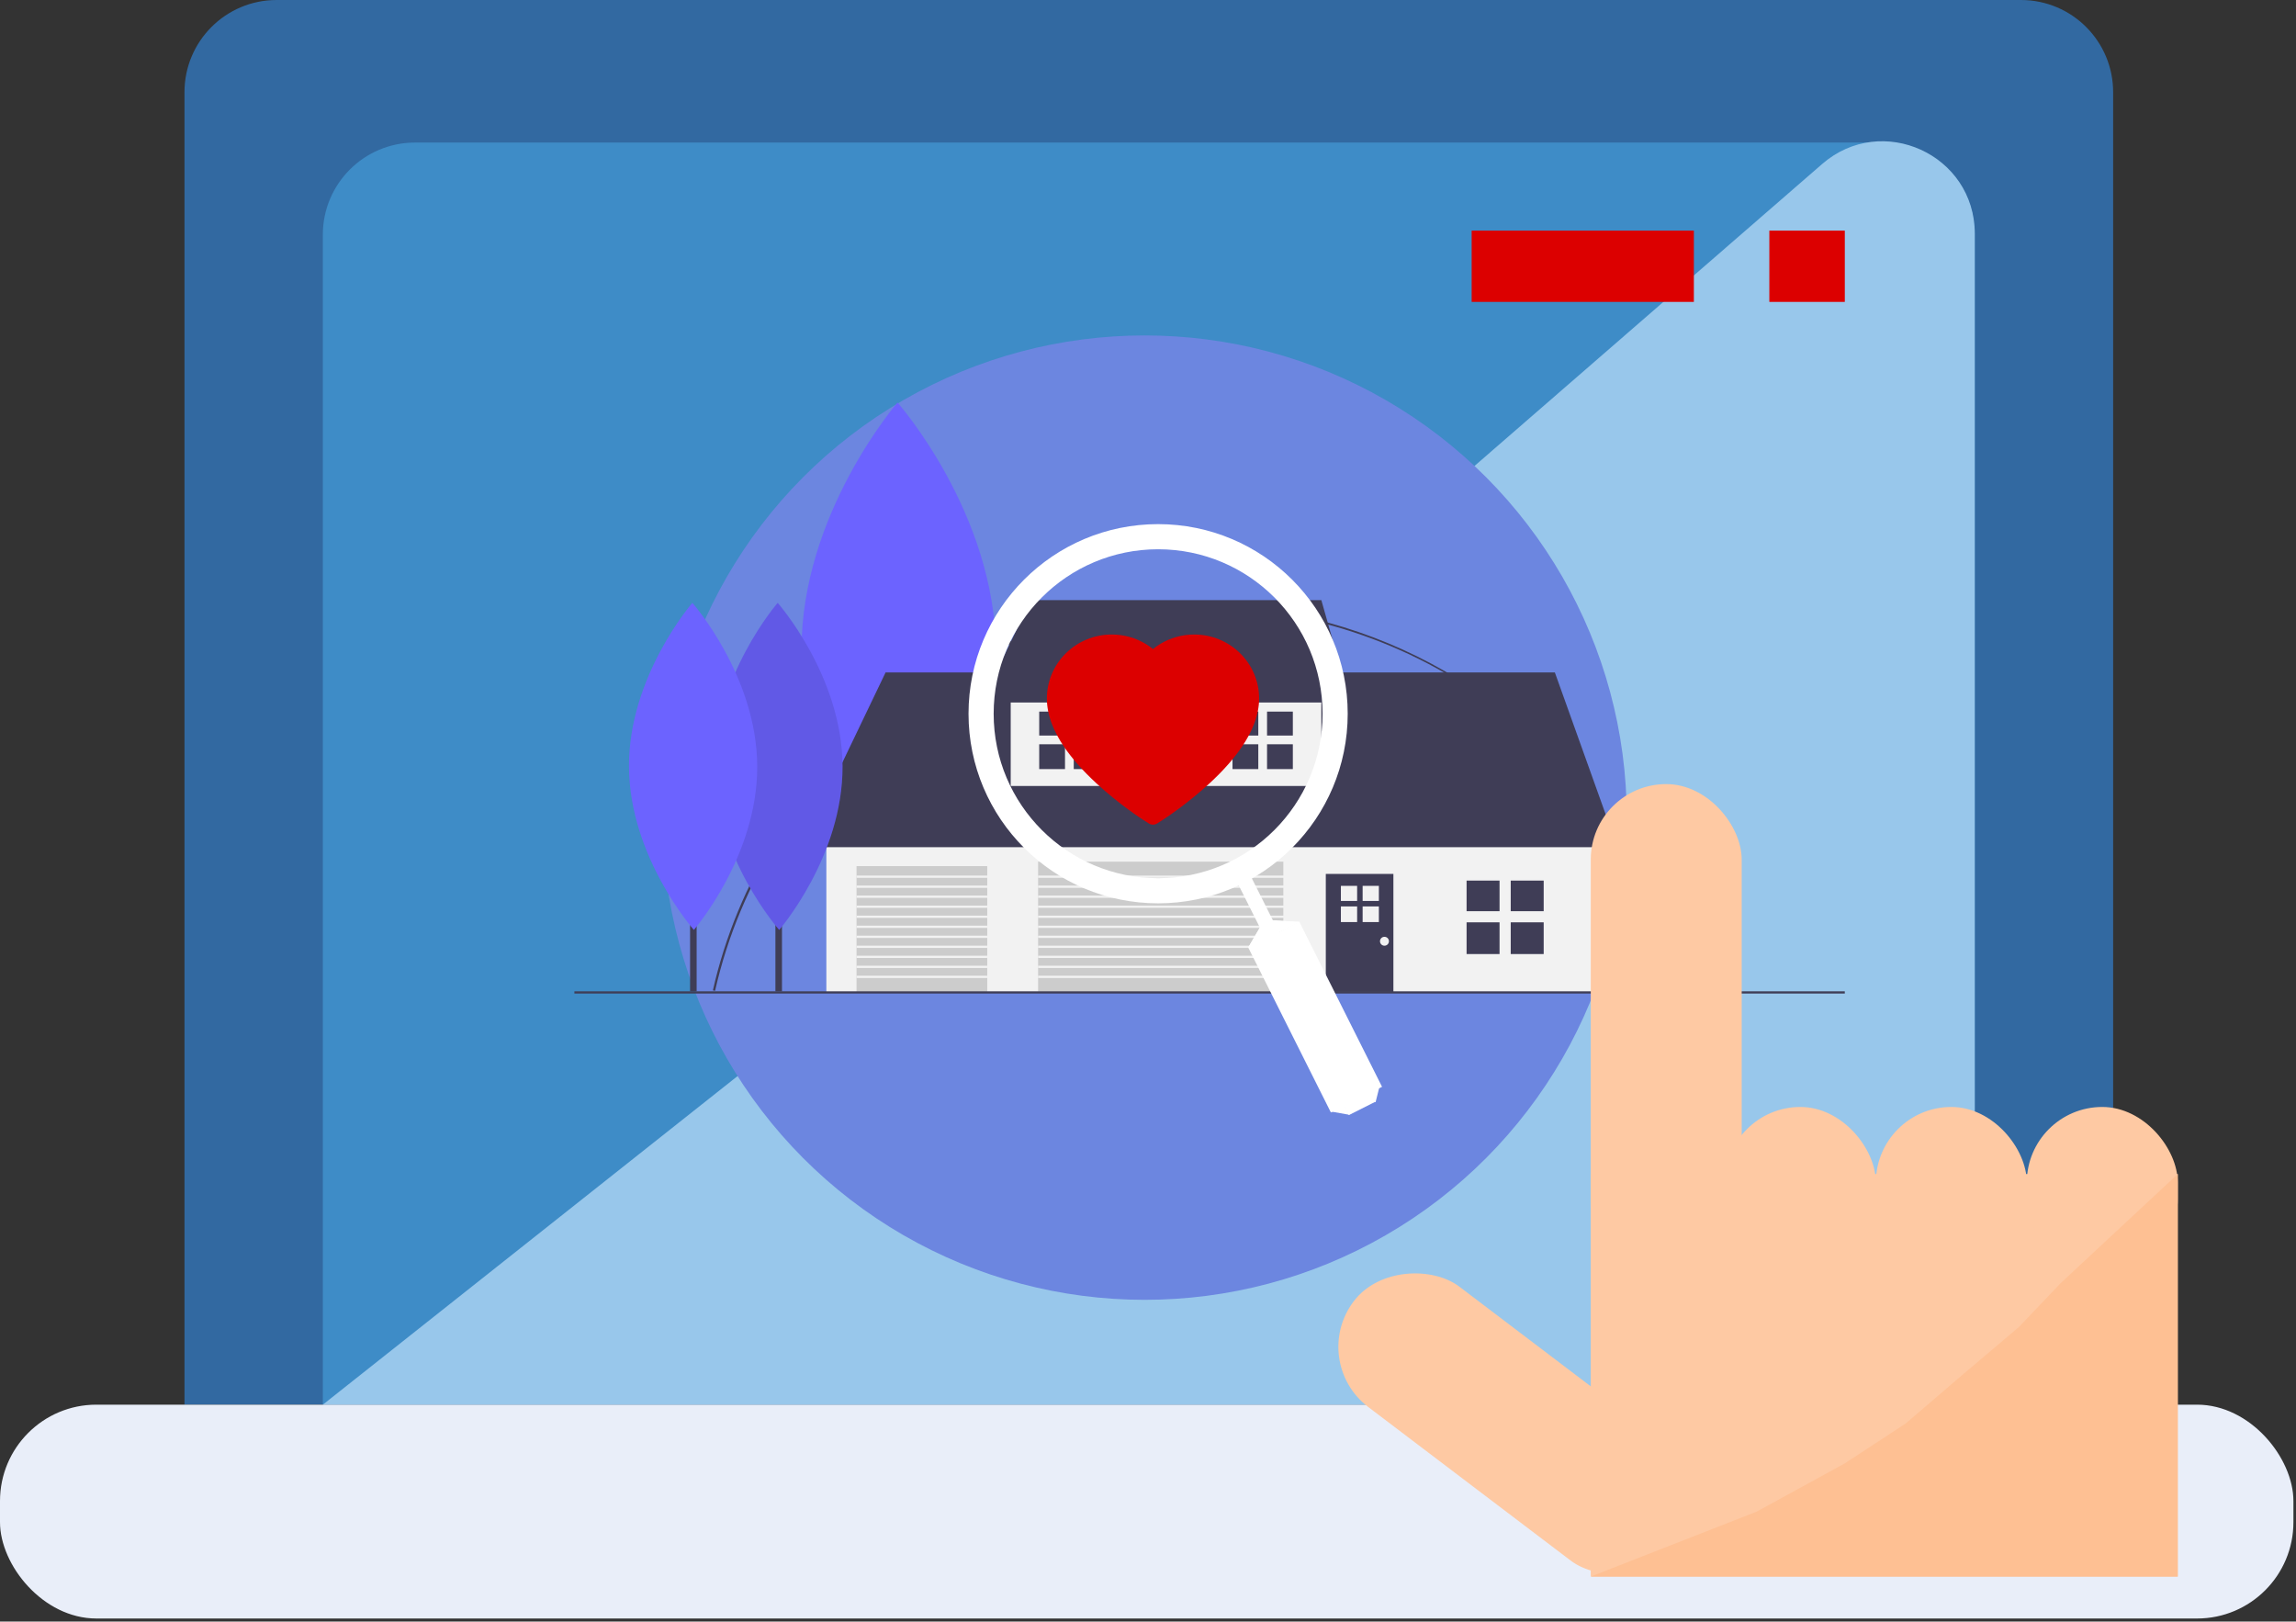 <svg width="548" height="387" viewBox="0 0 548 387" fill="none" xmlns="http://www.w3.org/2000/svg">
<rect x="0" y="0" width="548" height="387" fill="#333333" stroke="none"/>
<path d="M44.031 22C44.031 9.85 53.88 0 66.031 0H482.355C494.505 0 504.355 9.85 504.355 22V335.236H44.031V22Z" fill="#3269A1"/>
<path d="M77.053 56.025C77.053 43.874 86.903 34.025 99.053 34.025H449.331C461.481 34.025 471.331 43.874 471.331 56.025V335.237H77.053V56.025Z" fill="#3E8CC7"/>
<path d="M269.689 182.629L434.905 39.141C449.147 26.773 471.331 36.888 471.331 55.752V335.237H77.053L269.689 182.629Z" fill="#98C7EB"/>
<rect x="351.248" y="55.04" width="53.037" height="17.012" fill="#DC0000"/>
<rect x="422.298" y="55.04" width="18.013" height="17.012" fill="#DC0000"/>
<circle cx="273.192" cy="195.137" r="115.081" fill="#6C86E0"/>
<rect y="335.238" width="547.386" height="51.036" rx="23" fill="#E9EEF9"/>
<g clip-path="url(#clip0_144:614)">
<path d="M170.67 236.474L170.15 236.357C175.952 210.656 190.532 187.318 211.206 170.64C226.835 158.051 245.424 149.632 265.222 146.174C285.021 142.717 305.376 144.335 324.373 150.877C343.37 157.42 360.383 168.67 373.81 183.569C387.236 198.469 396.636 216.527 401.122 236.044L400.602 236.161C388.321 182.447 341.06 144.932 285.672 144.932C231.01 144.932 182.645 183.431 170.67 236.474Z" fill="#3F3D56"/>
<path d="M215.778 143.202H213.403V236.615H215.778V143.202Z" fill="#3F3D56"/>
<path d="M237.688 155.106C237.84 187.77 214.769 214.357 214.769 214.357C214.769 214.357 191.453 187.983 191.302 155.319C191.151 122.655 214.221 96.069 214.221 96.069C214.221 96.069 237.537 122.442 237.688 155.106Z" fill="#6C63FF"/>
<path d="M380.974 197.942H197.232V236.725H380.974V197.942Z" fill="#F2F2F2"/>
<path d="M191.365 202.192L211.366 160.487H371.107L386.041 202.192H191.365Z" fill="#3F3D56"/>
<path d="M315.371 163.143H241.234V187.582H315.371V163.143Z" fill="#F2F2F2"/>
<path d="M246.034 143.22L234.3 167.659H322.304L315.371 143.22H246.034Z" fill="#3F3D56"/>
<path d="M306.304 205.646H247.768V236.726H306.304V205.646Z" fill="#CCCCCC"/>
<path d="M235.634 206.708H204.432V236.725H235.634V206.708Z" fill="#CCCCCC"/>
<path d="M332.572 208.568H316.438V236.726H332.572V208.568Z" fill="#3F3D56"/>
<path d="M440.31 236.592H137.096V237.123H440.31V236.592Z" fill="#3F3D56"/>
<path d="M186.639 174.979H185.073V236.622H186.639V174.979Z" fill="#3F3D56"/>
<path d="M201.098 182.835C201.198 204.39 185.973 221.934 185.973 221.934C185.973 221.934 170.587 204.531 170.488 182.976C170.388 161.421 185.612 143.877 185.612 143.877C185.612 143.877 200.998 161.28 201.098 182.835Z" fill="#6C63FF"/>
<path opacity="0.1" d="M201.098 182.835C201.198 204.39 185.973 221.934 185.973 221.934C185.973 221.934 170.587 204.531 170.488 182.976C170.388 161.421 185.612 143.877 185.612 143.877C185.612 143.877 200.998 161.28 201.098 182.835Z" fill="black"/>
<path d="M166.272 174.979H164.706V236.622H166.272V174.979Z" fill="#3F3D56"/>
<path d="M180.731 182.835C180.831 204.39 165.607 221.934 165.607 221.934C165.607 221.934 150.221 204.531 150.121 182.976C150.021 161.421 165.246 143.877 165.246 143.877C165.246 143.877 180.632 161.28 180.731 182.835Z" fill="#6C63FF"/>
<path d="M357.906 210.162H350.039V217.467H357.906V210.162Z" fill="#3F3D56"/>
<path d="M368.44 210.162H360.573V217.467H368.44V210.162Z" fill="#3F3D56"/>
<path d="M357.906 220.123H350.039V227.694H357.906V220.123Z" fill="#3F3D56"/>
<path d="M368.44 220.123H360.573V227.694H368.44V220.123Z" fill="#3F3D56"/>
<path d="M254.191 169.83H248.034V175.547H254.191V169.83Z" fill="#3F3D56"/>
<path d="M262.435 169.83H256.278V175.547H262.435V169.83Z" fill="#3F3D56"/>
<path d="M254.191 177.626H248.034V183.551H254.191V177.626Z" fill="#3F3D56"/>
<path d="M262.435 177.626H256.278V183.551H262.435V177.626Z" fill="#3F3D56"/>
<path d="M300.326 169.83H294.17V175.547H300.326V169.83Z" fill="#3F3D56"/>
<path d="M308.57 169.83H302.414V175.547H308.57V169.83Z" fill="#3F3D56"/>
<path d="M300.326 177.626H294.17V183.551H300.326V177.626Z" fill="#3F3D56"/>
<path d="M308.57 177.626H302.414V183.551H308.57V177.626Z" fill="#3F3D56"/>
<path d="M277.392 169.83H271.235V175.547H277.392V169.83Z" fill="#3F3D56"/>
<path d="M285.636 169.83H279.479V175.547H285.636V169.83Z" fill="#3F3D56"/>
<path d="M277.392 177.626H271.235V183.551H277.392V177.626Z" fill="#3F3D56"/>
<path d="M285.636 177.626H279.479V183.551H285.636V177.626Z" fill="#3F3D56"/>
<path d="M323.914 211.42H320.037V215.02H323.914V211.42Z" fill="#F2F2F2"/>
<path d="M329.104 211.42H325.228V215.02H329.104V211.42Z" fill="#F2F2F2"/>
<path d="M323.914 216.329H320.037V220.06H323.914V216.329Z" fill="#F2F2F2"/>
<path d="M329.104 216.329H325.228V220.06H329.104V216.329Z" fill="#F2F2F2"/>
<path d="M330.438 225.702C331.027 225.702 331.505 225.226 331.505 224.639C331.505 224.052 331.027 223.577 330.438 223.577C329.849 223.577 329.371 224.052 329.371 224.639C329.371 225.226 329.849 225.702 330.438 225.702Z" fill="#F2F2F2"/>
<path d="M306.437 208.966H247.768V209.497H306.437V208.966Z" fill="#F2F2F2"/>
<path d="M306.437 211.356H247.768V211.888H306.437V211.356Z" fill="#F2F2F2"/>
<path d="M306.437 213.747H247.768V214.278H306.437V213.747Z" fill="#F2F2F2"/>
<path d="M306.437 216.138H247.768V216.67H306.437V216.138Z" fill="#F2F2F2"/>
<path d="M306.437 218.528H247.768V219.059H306.437V218.528Z" fill="#F2F2F2"/>
<path d="M306.437 220.92H247.768V221.451H306.437V220.92Z" fill="#F2F2F2"/>
<path d="M306.437 223.311H247.768V223.842H306.437V223.311Z" fill="#F2F2F2"/>
<path d="M306.437 225.701H247.768V226.232H306.437V225.701Z" fill="#F2F2F2"/>
<path d="M306.437 228.093H247.768V228.624H306.437V228.093Z" fill="#F2F2F2"/>
<path d="M306.437 230.482H247.768V231.013H306.437V230.482Z" fill="#F2F2F2"/>
<path d="M306.437 232.873H247.768V233.405H306.437V232.873Z" fill="#F2F2F2"/>
<path d="M235.634 208.966H204.432V209.497H235.634V208.966Z" fill="#F2F2F2"/>
<path d="M235.634 211.356H204.432V211.888H235.634V211.356Z" fill="#F2F2F2"/>
<path d="M235.634 213.747H204.432V214.278H235.634V213.747Z" fill="#F2F2F2"/>
<path d="M235.634 216.138H204.432V216.67H235.634V216.138Z" fill="#F2F2F2"/>
<path d="M235.634 218.528H204.432V219.059H235.634V218.528Z" fill="#F2F2F2"/>
<path d="M235.634 220.92H204.432V221.451H235.634V220.92Z" fill="#F2F2F2"/>
<path d="M235.634 223.311H204.432V223.842H235.634V223.311Z" fill="#F2F2F2"/>
<path d="M235.634 225.701H204.432V226.232H235.634V225.701Z" fill="#F2F2F2"/>
<path d="M235.634 228.093H204.432V228.624H235.634V228.093Z" fill="#F2F2F2"/>
<path d="M235.634 230.482H204.432V231.013H235.634V230.482Z" fill="#F2F2F2"/>
<path d="M235.634 232.873H204.432V233.405H235.634V232.873Z" fill="#F2F2F2"/>
<path d="M299.292 160.732C298.506 158.912 297.373 157.263 295.956 155.877C294.538 154.487 292.866 153.382 291.031 152.622C289.128 151.832 287.087 151.427 285.027 151.432C282.136 151.432 279.315 152.224 276.865 153.719C276.278 154.077 275.721 154.469 275.193 154.898C274.666 154.469 274.109 154.077 273.522 153.719C271.071 152.224 268.251 151.432 265.36 151.432C263.279 151.432 261.262 151.831 259.356 152.622C257.515 153.385 255.856 154.481 254.431 155.877C253.012 157.261 251.878 158.911 251.094 160.732C250.279 162.626 249.863 164.637 249.863 166.707C249.863 168.659 250.262 170.694 251.053 172.764C251.716 174.493 252.666 176.288 253.88 178.099C255.803 180.967 258.447 183.957 261.731 186.988C267.172 192.013 272.561 195.485 272.789 195.625L274.179 196.517C274.795 196.909 275.586 196.909 276.202 196.517L277.592 195.625C277.82 195.479 283.203 192.013 288.65 186.988C291.934 183.957 294.578 180.967 296.501 178.099C297.715 176.288 298.671 174.493 299.328 172.764C300.119 170.694 300.518 168.659 300.518 166.707C300.524 164.637 300.107 162.626 299.292 160.732V160.732Z" fill="#DC0000"/>
</g>
<rect x="379.677" y="280.201" width="140.099" height="96.068" fill="#FEC9A3"/>
<rect x="411.7" y="264.187" width="36.025" height="40.028" rx="18.013" fill="#FEC9A3"/>
<rect x="379.677" y="187.133" width="36.025" height="117.082" rx="18.013" fill="#FEC9A3"/>
<rect x="312.22" y="324.911" width="36.025" height="96.673" rx="18" transform="rotate(-52.818 312.22 324.911)" fill="#FEC9A3"/>
<rect x="447.724" y="264.187" width="36.025" height="40.028" rx="18.013" fill="#FEC9A3"/>
<rect x="483.749" y="264.187" width="36.025" height="40.028" rx="18.013" fill="#FEC9A3"/>
<path d="M468.831 327.734L481.84 316.726L491.847 306.219L519.776 280.201V376.268H379.677L419.296 360.757L440.311 349.249L454.821 339.743L468.831 327.734Z" fill="#FEC093"/>
<circle cx="276.414" cy="170.339" r="42.251" stroke="white" stroke-width="6"/>
<rect x="295.046" y="210.083" width="3.549" height="15.971" transform="rotate(-26.618 295.046 210.083)" fill="white"/>
<rect x="297.901" y="226.095" width="13.661" height="44.077" transform="rotate(-26.618 297.901 226.095)" fill="white"/>
<path d="M301.015 220.833L302.936 224.161L297.909 226.157L301.015 220.833Z" fill="white"/>
<path d="M301.015 220.833L302.936 224.161L297.909 226.157L301.015 220.833Z" fill="white"/>
<path d="M302.588 219.584L310.129 220.028L304.806 222.689L302.588 219.584Z" fill="white"/>
<path d="M302.588 219.584L310.129 220.028L304.806 222.689L302.588 219.584Z" fill="white"/>
<rect x="320.595" y="263.457" width="7.2" height="2.993" transform="rotate(-26.752 320.595 263.457)" fill="white"/>
<path d="M320.483 262.948L322.051 266.053L317.672 265.279L320.483 262.948Z" fill="white"/>
<path d="M325.255 260.716L329.207 259.51L328.319 263.059L325.255 260.716Z" fill="white"/>
<defs>
<clipPath id="clip0_144:614">
<rect width="303.214" height="141.099" fill="white" transform="translate(137.096 96.069)"/>
</clipPath>
</defs>
</svg>
